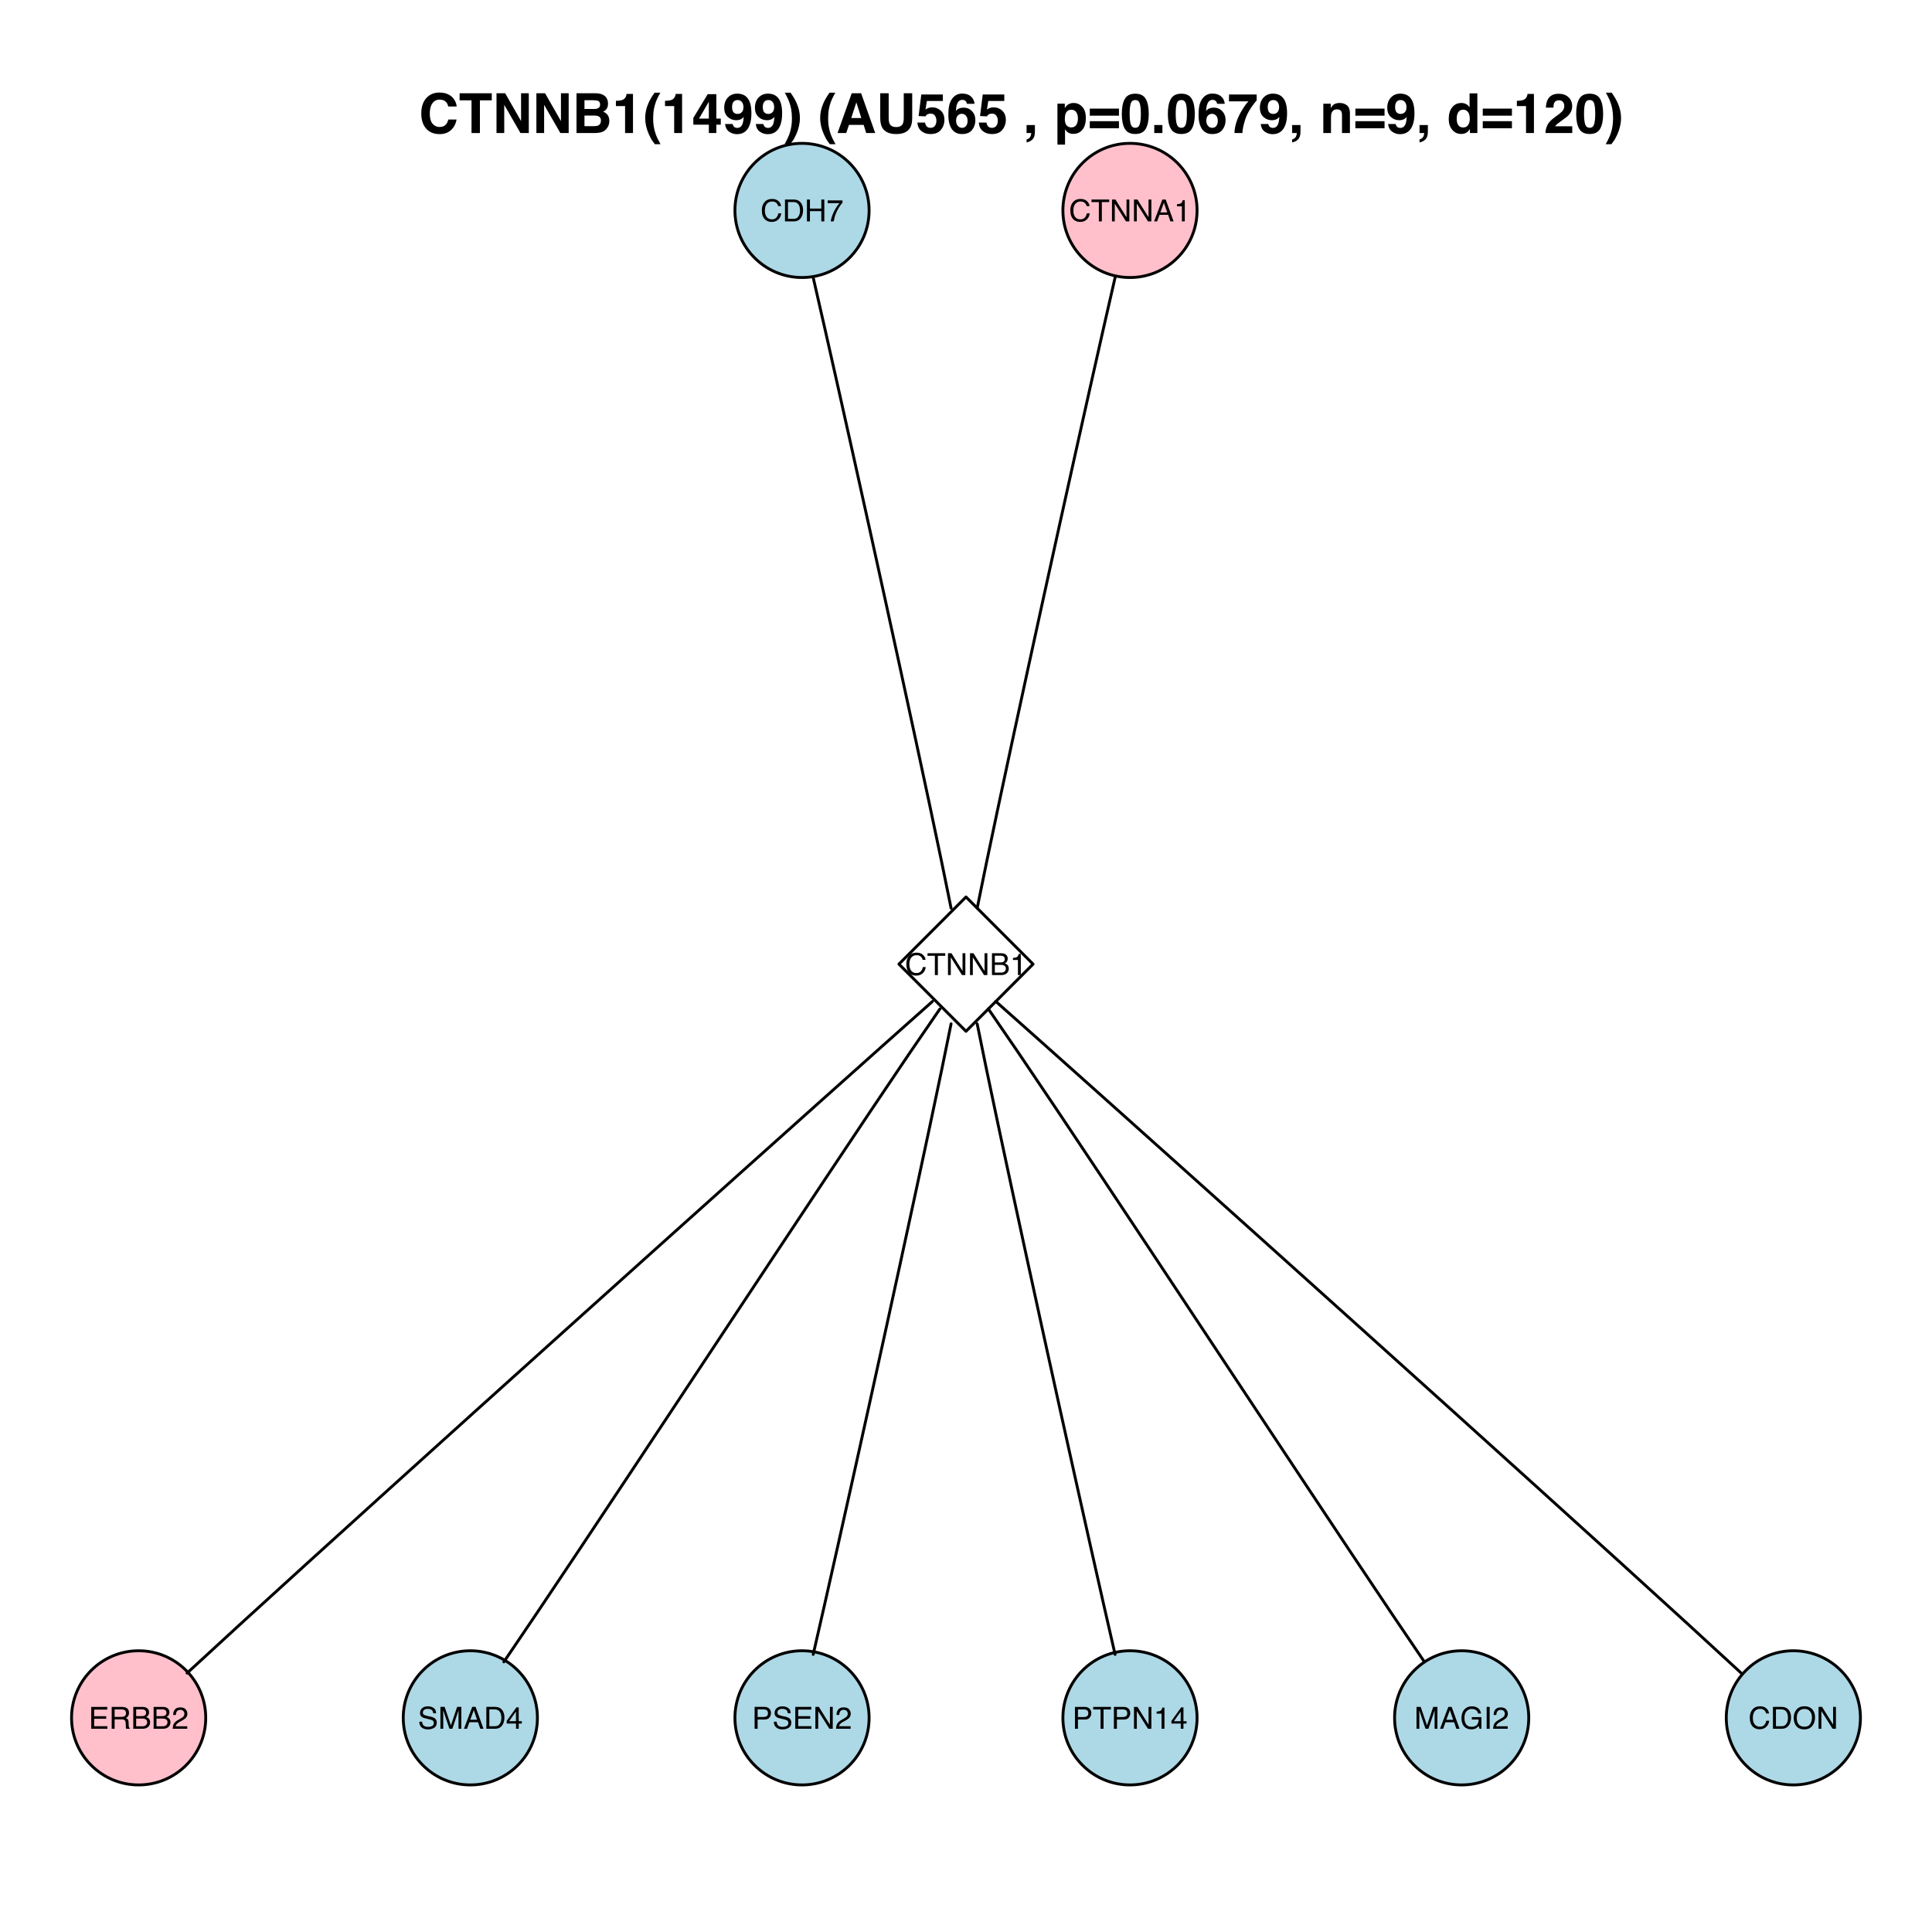 <?xml version="1.0" encoding="UTF-8"?>
<svg xmlns="http://www.w3.org/2000/svg" xmlns:xlink="http://www.w3.org/1999/xlink" width="504pt" height="504pt" viewBox="0 0 504 504" version="1.1">
<defs>
<g>
<symbol overflow="visible" id="glyph0-0">
<path style="stroke:none;" d="M 0.25 0 L 0.25 -5.703 L 4.781 -5.703 L 4.781 0 Z M 4.062 -0.719 L 4.062 -4.984 L 0.969 -4.984 L 0.969 -0.719 Z "/>
</symbol>
<symbol overflow="visible" id="glyph0-1">
<path style="stroke:none;" d="M 3.016 -5.859 C 3.734 -5.859 4.289 -5.664 4.688 -5.281 C 5.094 -4.906 5.316 -4.473 5.359 -3.984 L 4.609 -3.984 C 4.516 -4.359 4.336 -4.648 4.078 -4.859 C 3.828 -5.078 3.473 -5.188 3.016 -5.188 C 2.453 -5.188 2 -4.988 1.656 -4.594 C 1.312 -4.195 1.141 -3.594 1.141 -2.781 C 1.141 -2.113 1.297 -1.57 1.609 -1.156 C 1.922 -0.738 2.383 -0.531 3 -0.531 C 3.57 -0.531 4.004 -0.75 4.297 -1.188 C 4.461 -1.414 4.582 -1.719 4.656 -2.094 L 5.406 -2.094 C 5.344 -1.5 5.117 -1 4.734 -0.594 C 4.285 -0.102 3.676 0.141 2.906 0.141 C 2.25 0.141 1.691 -0.055 1.234 -0.453 C 0.641 -0.984 0.344 -1.801 0.344 -2.906 C 0.344 -3.75 0.566 -4.441 1.016 -4.984 C 1.492 -5.566 2.16 -5.859 3.016 -5.859 Z M 2.859 -5.859 Z "/>
</symbol>
<symbol overflow="visible" id="glyph0-2">
<path style="stroke:none;" d="M 2.797 -0.656 C 3.055 -0.656 3.27 -0.68 3.438 -0.734 C 3.738 -0.836 3.984 -1.035 4.172 -1.328 C 4.328 -1.555 4.441 -1.848 4.516 -2.203 C 4.547 -2.422 4.562 -2.625 4.562 -2.812 C 4.562 -3.52 4.422 -4.066 4.141 -4.453 C 3.859 -4.848 3.406 -5.047 2.781 -5.047 L 1.422 -5.047 L 1.422 -0.656 Z M 0.641 -5.703 L 2.953 -5.703 C 3.734 -5.703 4.344 -5.426 4.781 -4.875 C 5.164 -4.363 5.359 -3.719 5.359 -2.938 C 5.359 -2.332 5.242 -1.785 5.016 -1.297 C 4.609 -0.43 3.914 0 2.938 0 L 0.641 0 Z "/>
</symbol>
<symbol overflow="visible" id="glyph0-3">
<path style="stroke:none;" d="M 0.625 -5.703 L 1.406 -5.703 L 1.406 -3.344 L 4.375 -3.344 L 4.375 -5.703 L 5.156 -5.703 L 5.156 0 L 4.375 0 L 4.375 -2.672 L 1.406 -2.672 L 1.406 0 L 0.625 0 Z "/>
</symbol>
<symbol overflow="visible" id="glyph0-4">
<path style="stroke:none;" d="M 4.156 -5.469 L 4.156 -4.859 C 3.977 -4.68 3.738 -4.379 3.438 -3.953 C 3.145 -3.523 2.883 -3.062 2.656 -2.562 C 2.438 -2.082 2.266 -1.641 2.141 -1.234 C 2.066 -0.984 1.973 -0.57 1.859 0 L 1.078 0 C 1.254 -1.062 1.645 -2.117 2.25 -3.172 C 2.602 -3.785 2.973 -4.316 3.359 -4.766 L 0.297 -4.766 L 0.297 -5.469 Z "/>
</symbol>
<symbol overflow="visible" id="glyph0-5">
<path style="stroke:none;" d="M 4.75 -5.703 L 4.75 -5.031 L 2.828 -5.031 L 2.828 0 L 2.047 0 L 2.047 -5.031 L 0.125 -5.031 L 0.125 -5.703 Z "/>
</symbol>
<symbol overflow="visible" id="glyph0-6">
<path style="stroke:none;" d="M 0.609 -5.703 L 1.516 -5.703 L 4.406 -1.078 L 4.406 -5.703 L 5.141 -5.703 L 5.141 0 L 4.266 0 L 1.344 -4.625 L 1.344 0 L 0.609 0 Z M 2.812 -5.703 Z "/>
</symbol>
<symbol overflow="visible" id="glyph0-7">
<path style="stroke:none;" d="M 3.531 -2.344 L 2.672 -4.859 L 1.75 -2.344 Z M 2.266 -5.703 L 3.141 -5.703 L 5.203 0 L 4.359 0 L 3.781 -1.703 L 1.531 -1.703 L 0.906 0 L 0.109 0 Z M 2.656 -5.703 Z "/>
</symbol>
<symbol overflow="visible" id="glyph0-8">
<path style="stroke:none;" d="M 0.766 -3.938 L 0.766 -4.469 C 1.266 -4.52 1.613 -4.602 1.812 -4.719 C 2.008 -4.832 2.16 -5.102 2.266 -5.531 L 2.812 -5.531 L 2.812 0 L 2.062 0 L 2.062 -3.938 Z "/>
</symbol>
<symbol overflow="visible" id="glyph0-9">
<path style="stroke:none;" d="M 2.75 -3.297 C 3.07 -3.297 3.328 -3.336 3.516 -3.422 C 3.797 -3.566 3.938 -3.828 3.938 -4.203 C 3.938 -4.566 3.785 -4.816 3.484 -4.953 C 3.316 -5.023 3.062 -5.062 2.719 -5.062 L 1.344 -5.062 L 1.344 -3.297 Z M 3.016 -0.656 C 3.484 -0.656 3.816 -0.797 4.016 -1.078 C 4.148 -1.242 4.219 -1.453 4.219 -1.703 C 4.219 -2.117 4.031 -2.398 3.656 -2.547 C 3.457 -2.629 3.195 -2.672 2.875 -2.672 L 1.344 -2.672 L 1.344 -0.656 Z M 0.594 -5.703 L 3.031 -5.703 C 3.695 -5.703 4.176 -5.504 4.469 -5.109 C 4.625 -4.867 4.703 -4.598 4.703 -4.297 C 4.703 -3.93 4.602 -3.633 4.406 -3.406 C 4.301 -3.281 4.148 -3.172 3.953 -3.078 C 4.242 -2.961 4.461 -2.832 4.609 -2.688 C 4.859 -2.445 4.984 -2.109 4.984 -1.672 C 4.984 -1.297 4.867 -0.961 4.641 -0.672 C 4.297 -0.223 3.75 0 3 0 L 0.594 0 Z "/>
</symbol>
<symbol overflow="visible" id="glyph0-10">
<path style="stroke:none;" d="M 0.672 -5.703 L 4.844 -5.703 L 4.844 -5 L 1.438 -5 L 1.438 -3.281 L 4.578 -3.281 L 4.578 -2.609 L 1.438 -2.609 L 1.438 -0.672 L 4.891 -0.672 L 4.891 0 L 0.672 0 Z M 2.781 -5.703 Z "/>
</symbol>
<symbol overflow="visible" id="glyph0-11">
<path style="stroke:none;" d="M 3.266 -3.094 C 3.617 -3.094 3.898 -3.164 4.109 -3.312 C 4.328 -3.457 4.438 -3.719 4.438 -4.094 C 4.438 -4.5 4.285 -4.773 3.984 -4.922 C 3.828 -5.004 3.617 -5.047 3.359 -5.047 L 1.469 -5.047 L 1.469 -3.094 Z M 0.703 -5.703 L 3.344 -5.703 C 3.77 -5.703 4.129 -5.641 4.422 -5.516 C 4.953 -5.273 5.219 -4.828 5.219 -4.172 C 5.219 -3.828 5.145 -3.547 5 -3.328 C 4.863 -3.109 4.672 -2.93 4.422 -2.797 C 4.641 -2.711 4.805 -2.594 4.922 -2.438 C 5.035 -2.289 5.098 -2.055 5.109 -1.734 L 5.141 -0.969 C 5.141 -0.75 5.156 -0.586 5.188 -0.484 C 5.238 -0.297 5.32 -0.176 5.438 -0.125 L 5.438 0 L 4.484 0 C 4.461 -0.051 4.441 -0.113 4.422 -0.188 C 4.41 -0.27 4.398 -0.422 4.391 -0.641 L 4.344 -1.594 C 4.32 -1.969 4.18 -2.219 3.922 -2.344 C 3.773 -2.414 3.547 -2.453 3.234 -2.453 L 1.469 -2.453 L 1.469 0 L 0.703 0 Z "/>
</symbol>
<symbol overflow="visible" id="glyph0-12">
<path style="stroke:none;" d="M 0.25 0 C 0.27 -0.477 0.363 -0.895 0.531 -1.25 C 0.707 -1.602 1.047 -1.926 1.547 -2.219 L 2.297 -2.656 C 2.629 -2.844 2.863 -3.004 3 -3.141 C 3.207 -3.359 3.312 -3.609 3.312 -3.891 C 3.312 -4.211 3.211 -4.469 3.016 -4.656 C 2.828 -4.844 2.57 -4.938 2.25 -4.938 C 1.77 -4.938 1.441 -4.754 1.266 -4.391 C 1.16 -4.203 1.102 -3.938 1.094 -3.594 L 0.391 -3.594 C 0.391 -4.07 0.477 -4.461 0.656 -4.766 C 0.957 -5.305 1.488 -5.578 2.25 -5.578 C 2.895 -5.578 3.363 -5.406 3.656 -5.062 C 3.945 -4.719 4.094 -4.336 4.094 -3.922 C 4.094 -3.473 3.938 -3.086 3.625 -2.766 C 3.438 -2.586 3.113 -2.367 2.656 -2.109 L 2.109 -1.812 C 1.859 -1.664 1.66 -1.531 1.516 -1.406 C 1.254 -1.188 1.094 -0.938 1.031 -0.656 L 4.062 -0.656 L 4.062 0 Z "/>
</symbol>
<symbol overflow="visible" id="glyph0-13">
<path style="stroke:none;" d="M 1.109 -1.844 C 1.129 -1.52 1.207 -1.254 1.344 -1.047 C 1.594 -0.672 2.039 -0.484 2.688 -0.484 C 2.977 -0.484 3.242 -0.523 3.484 -0.609 C 3.941 -0.766 4.172 -1.051 4.172 -1.469 C 4.172 -1.781 4.078 -2.004 3.891 -2.141 C 3.691 -2.266 3.383 -2.375 2.969 -2.469 L 2.188 -2.656 C 1.688 -2.758 1.332 -2.883 1.125 -3.031 C 0.758 -3.258 0.578 -3.613 0.578 -4.094 C 0.578 -4.602 0.754 -5.02 1.109 -5.344 C 1.461 -5.676 1.961 -5.844 2.609 -5.844 C 3.211 -5.844 3.723 -5.695 4.141 -5.406 C 4.555 -5.125 4.766 -4.664 4.766 -4.031 L 4.031 -4.031 C 4 -4.332 3.922 -4.566 3.797 -4.734 C 3.555 -5.035 3.156 -5.188 2.594 -5.188 C 2.133 -5.188 1.805 -5.086 1.609 -4.891 C 1.41 -4.703 1.312 -4.477 1.312 -4.219 C 1.312 -3.945 1.426 -3.742 1.656 -3.609 C 1.812 -3.523 2.156 -3.422 2.688 -3.297 L 3.5 -3.125 C 3.883 -3.031 4.18 -2.906 4.391 -2.75 C 4.754 -2.488 4.938 -2.102 4.938 -1.594 C 4.938 -0.969 4.703 -0.516 4.234 -0.234 C 3.773 0.035 3.242 0.172 2.641 0.172 C 1.93 0.172 1.375 -0.008 0.969 -0.375 C 0.57 -0.738 0.379 -1.227 0.391 -1.844 Z M 2.672 -5.859 Z "/>
</symbol>
<symbol overflow="visible" id="glyph0-14">
<path style="stroke:none;" d="M 0.594 -5.703 L 1.688 -5.703 L 3.328 -0.875 L 4.953 -5.703 L 6.047 -5.703 L 6.047 0 L 5.312 0 L 5.312 -3.359 C 5.312 -3.484 5.312 -3.676 5.312 -3.938 C 5.32 -4.207 5.328 -4.5 5.328 -4.812 L 3.703 0 L 2.938 0 L 1.312 -4.812 L 1.312 -4.641 C 1.312 -4.492 1.312 -4.273 1.312 -3.984 C 1.32 -3.703 1.328 -3.492 1.328 -3.359 L 1.328 0 L 0.594 0 Z "/>
</symbol>
<symbol overflow="visible" id="glyph0-15">
<path style="stroke:none;" d="M 2.625 -1.969 L 2.625 -4.484 L 0.844 -1.969 Z M 2.641 0 L 2.641 -1.359 L 0.203 -1.359 L 0.203 -2.047 L 2.75 -5.578 L 3.344 -5.578 L 3.344 -1.969 L 4.156 -1.969 L 4.156 -1.359 L 3.344 -1.359 L 3.344 0 Z "/>
</symbol>
<symbol overflow="visible" id="glyph0-16">
<path style="stroke:none;" d="M 0.672 -5.703 L 3.25 -5.703 C 3.75 -5.703 4.156 -5.555 4.469 -5.266 C 4.781 -4.984 4.938 -4.582 4.938 -4.062 C 4.938 -3.625 4.797 -3.238 4.516 -2.906 C 4.242 -2.57 3.82 -2.406 3.25 -2.406 L 1.453 -2.406 L 1.453 0 L 0.672 0 Z M 4.156 -4.062 C 4.156 -4.477 4 -4.766 3.688 -4.922 C 3.52 -5.004 3.285 -5.047 2.984 -5.047 L 1.453 -5.047 L 1.453 -3.062 L 2.984 -3.062 C 3.336 -3.062 3.617 -3.133 3.828 -3.281 C 4.047 -3.426 4.156 -3.688 4.156 -4.062 Z "/>
</symbol>
<symbol overflow="visible" id="glyph0-17">
<path style="stroke:none;" d="M 3.078 -5.859 C 3.609 -5.859 4.07 -5.754 4.469 -5.547 C 5.031 -5.242 5.375 -4.723 5.5 -3.984 L 4.734 -3.984 C 4.641 -4.398 4.445 -4.703 4.156 -4.891 C 3.863 -5.078 3.492 -5.172 3.047 -5.172 C 2.523 -5.172 2.082 -4.973 1.719 -4.578 C 1.352 -4.18 1.172 -3.594 1.172 -2.812 C 1.172 -2.133 1.316 -1.582 1.609 -1.156 C 1.91 -0.727 2.398 -0.516 3.078 -0.516 C 3.598 -0.516 4.023 -0.66 4.359 -0.953 C 4.691 -1.254 4.863 -1.738 4.875 -2.406 L 3.094 -2.406 L 3.094 -3.047 L 5.594 -3.047 L 5.594 0 L 5.094 0 L 4.906 -0.734 C 4.645 -0.441 4.414 -0.242 4.219 -0.141 C 3.875 0.055 3.441 0.156 2.922 0.156 C 2.242 0.156 1.664 -0.062 1.188 -0.5 C 0.656 -1.051 0.391 -1.805 0.391 -2.766 C 0.391 -3.723 0.645 -4.484 1.156 -5.047 C 1.656 -5.586 2.297 -5.859 3.078 -5.859 Z M 2.938 -5.859 Z "/>
</symbol>
<symbol overflow="visible" id="glyph0-18">
<path style="stroke:none;" d="M 0.781 -5.703 L 1.562 -5.703 L 1.562 0 L 0.781 0 Z "/>
</symbol>
<symbol overflow="visible" id="glyph0-19">
<path style="stroke:none;" d="M 3.062 -5.859 C 4.07 -5.859 4.816 -5.535 5.297 -4.891 C 5.68 -4.379 5.875 -3.734 5.875 -2.953 C 5.875 -2.098 5.656 -1.391 5.219 -0.828 C 4.719 -0.16 3.992 0.172 3.047 0.172 C 2.172 0.172 1.484 -0.117 0.984 -0.703 C 0.535 -1.266 0.312 -1.973 0.312 -2.828 C 0.312 -3.598 0.504 -4.254 0.891 -4.797 C 1.379 -5.504 2.102 -5.859 3.062 -5.859 Z M 3.141 -0.531 C 3.828 -0.531 4.32 -0.77 4.625 -1.25 C 4.926 -1.738 5.078 -2.301 5.078 -2.938 C 5.078 -3.613 4.898 -4.156 4.547 -4.562 C 4.203 -4.969 3.723 -5.172 3.109 -5.172 C 2.523 -5.172 2.047 -4.969 1.672 -4.562 C 1.297 -4.156 1.109 -3.555 1.109 -2.766 C 1.109 -2.141 1.266 -1.609 1.578 -1.172 C 1.898 -0.742 2.422 -0.531 3.141 -0.531 Z M 3.094 -5.859 Z "/>
</symbol>
<symbol overflow="visible" id="glyph1-0">
<path style="stroke:none;" d="M 1.078 0 L 1.078 -10.375 L 9.438 -10.375 L 9.438 0 Z M 8.141 -1.297 L 8.141 -9.078 L 2.375 -9.078 L 2.375 -1.297 Z "/>
</symbol>
<symbol overflow="visible" id="glyph1-1">
<path style="stroke:none;" d="M 0.641 -5.094 C 0.641 -6.906 1.129 -8.301 2.109 -9.281 C 2.953 -10.133 4.023 -10.562 5.328 -10.562 C 7.066 -10.562 8.344 -9.988 9.156 -8.844 C 9.594 -8.207 9.832 -7.566 9.875 -6.922 L 7.703 -6.922 C 7.555 -7.41 7.375 -7.785 7.156 -8.047 C 6.758 -8.492 6.176 -8.719 5.406 -8.719 C 4.625 -8.719 4.004 -8.398 3.547 -7.766 C 3.086 -7.129 2.859 -6.227 2.859 -5.062 C 2.859 -3.895 3.098 -3.02 3.578 -2.438 C 4.066 -1.863 4.68 -1.578 5.422 -1.578 C 6.18 -1.578 6.758 -1.828 7.156 -2.328 C 7.375 -2.598 7.555 -3 7.703 -3.531 L 9.844 -3.531 C 9.656 -2.406 9.176 -1.488 8.406 -0.781 C 7.633 -0.07 6.645 0.281 5.438 0.281 C 3.945 0.281 2.773 -0.191 1.922 -1.141 C 1.066 -2.109 0.641 -3.426 0.641 -5.094 Z M 5.266 -10.688 Z "/>
</symbol>
<symbol overflow="visible" id="glyph1-2">
<path style="stroke:none;" d="M 8.625 -10.375 L 8.625 -8.531 L 5.531 -8.531 L 5.531 0 L 3.344 0 L 3.344 -8.531 L 0.234 -8.531 L 0.234 -10.375 Z "/>
</symbol>
<symbol overflow="visible" id="glyph1-3">
<path style="stroke:none;" d="M 1.062 -10.375 L 3.328 -10.375 L 7.469 -3.125 L 7.469 -10.375 L 9.484 -10.375 L 9.484 0 L 7.312 0 L 3.078 -7.359 L 3.078 0 L 1.062 0 Z M 5.359 -10.391 Z "/>
</symbol>
<symbol overflow="visible" id="glyph1-4">
<path style="stroke:none;" d="M 3.203 -8.562 L 3.203 -6.281 L 5.75 -6.281 C 6.195 -6.281 6.562 -6.363 6.844 -6.531 C 7.133 -6.707 7.281 -7.016 7.281 -7.453 C 7.281 -7.93 7.094 -8.25 6.719 -8.406 C 6.395 -8.508 5.984 -8.562 5.484 -8.562 Z M 3.203 -4.562 L 3.203 -1.797 L 5.75 -1.797 C 6.195 -1.797 6.551 -1.859 6.812 -1.984 C 7.27 -2.211 7.5 -2.645 7.5 -3.281 C 7.5 -3.82 7.273 -4.191 6.828 -4.391 C 6.578 -4.504 6.227 -4.562 5.781 -4.562 Z M 6.172 -10.375 C 7.441 -10.352 8.344 -9.984 8.875 -9.266 C 9.188 -8.828 9.344 -8.301 9.344 -7.688 C 9.344 -7.051 9.188 -6.539 8.875 -6.156 C 8.695 -5.938 8.43 -5.738 8.078 -5.562 C 8.609 -5.375 9.008 -5.07 9.281 -4.656 C 9.551 -4.238 9.688 -3.727 9.688 -3.125 C 9.688 -2.508 9.531 -1.961 9.219 -1.484 C 9.02 -1.148 8.773 -0.875 8.484 -0.656 C 8.148 -0.406 7.754 -0.234 7.297 -0.141 C 6.848 -0.047 6.359 0 5.828 0 L 1.125 0 L 1.125 -10.375 Z "/>
</symbol>
<symbol overflow="visible" id="glyph1-5">
<path style="stroke:none;" d="M 1 -7.031 L 1 -8.406 C 1.633 -8.426 2.078 -8.469 2.328 -8.531 C 2.734 -8.613 3.062 -8.789 3.312 -9.062 C 3.488 -9.238 3.617 -9.484 3.703 -9.797 C 3.754 -9.973 3.781 -10.109 3.781 -10.203 L 5.453 -10.203 L 5.453 0 L 3.391 0 L 3.391 -7.031 Z "/>
</symbol>
<symbol overflow="visible" id="glyph1-6">
<path style="stroke:none;" d="M 1.453 -7.75 C 1.816 -8.613 2.359 -9.539 3.078 -10.531 L 4.594 -10.531 L 4.156 -9.75 C 3.562 -8.664 3.148 -7.531 2.922 -6.344 C 2.773 -5.562 2.703 -4.711 2.703 -3.797 C 2.703 -2.359 2.91 -1.039 3.328 0.156 C 3.566 0.875 4 1.789 4.625 2.906 L 3.141 2.906 L 2.641 2.219 C 2.316 1.812 1.973 1.195 1.609 0.375 C 0.953 -1.082 0.625 -2.516 0.625 -3.922 C 0.625 -5.211 0.898 -6.488 1.453 -7.75 Z "/>
</symbol>
<symbol overflow="visible" id="glyph1-7">
<path style="stroke:none;" d="M 7.531 -2.188 L 6.375 -2.188 L 6.375 0 L 4.422 0 L 4.422 -2.188 L 0.375 -2.188 L 0.375 -3.953 L 4.125 -10.141 L 6.375 -10.141 L 6.375 -3.766 L 7.531 -3.766 Z M 4.422 -3.766 L 4.422 -8.172 L 1.859 -3.766 Z "/>
</symbol>
<symbol overflow="visible" id="glyph1-8">
<path style="stroke:none;" d="M 0.422 -6.609 C 0.422 -7.703 0.738 -8.586 1.375 -9.266 C 2.008 -9.941 2.828 -10.281 3.828 -10.281 C 5.379 -10.281 6.445 -9.594 7.031 -8.219 C 7.352 -7.445 7.516 -6.426 7.516 -5.156 C 7.516 -3.914 7.359 -2.883 7.047 -2.062 C 6.441 -0.488 5.344 0.297 3.75 0.297 C 2.977 0.297 2.285 0.07 1.672 -0.375 C 1.066 -0.832 0.723 -1.492 0.641 -2.359 L 2.625 -2.359 C 2.676 -2.055 2.801 -1.812 3 -1.625 C 3.207 -1.438 3.484 -1.344 3.828 -1.344 C 4.492 -1.344 4.957 -1.711 5.219 -2.453 C 5.363 -2.848 5.457 -3.438 5.5 -4.219 C 5.312 -3.988 5.117 -3.812 4.922 -3.688 C 4.547 -3.457 4.082 -3.344 3.531 -3.344 C 2.719 -3.344 1.992 -3.625 1.359 -4.188 C 0.734 -4.75 0.422 -5.555 0.422 -6.609 Z M 3.969 -4.984 C 4.238 -4.984 4.5 -5.062 4.75 -5.219 C 5.207 -5.508 5.438 -6.016 5.438 -6.734 C 5.438 -7.305 5.301 -7.758 5.031 -8.094 C 4.758 -8.438 4.391 -8.609 3.922 -8.609 C 3.578 -8.609 3.281 -8.516 3.031 -8.328 C 2.656 -8.023 2.469 -7.516 2.469 -6.797 C 2.469 -6.191 2.586 -5.738 2.828 -5.438 C 3.078 -5.133 3.457 -4.984 3.969 -4.984 Z "/>
</symbol>
<symbol overflow="visible" id="glyph1-9">
<path style="stroke:none;" d="M 1.688 -10.531 C 2.406 -9.539 2.945 -8.613 3.312 -7.75 C 3.863 -6.488 4.141 -5.211 4.141 -3.922 C 4.141 -2.516 3.816 -1.082 3.172 0.375 C 2.797 1.195 2.445 1.812 2.125 2.219 L 1.625 2.906 L 0.141 2.906 C 0.766 1.789 1.195 0.875 1.438 0.156 C 1.852 -1.039 2.062 -2.359 2.062 -3.797 C 2.062 -4.711 1.988 -5.562 1.844 -6.344 C 1.613 -7.531 1.203 -8.664 0.609 -9.75 L 0.188 -10.531 Z "/>
</symbol>
<symbol overflow="visible" id="glyph1-10">
<path style="stroke:none;" d=""/>
</symbol>
<symbol overflow="visible" id="glyph1-11">
<path style="stroke:none;" d="M 3.938 -3.922 L 6.562 -3.922 L 5.266 -8 Z M 4.062 -10.375 L 6.516 -10.375 L 10.188 0 L 7.844 0 L 7.172 -2.125 L 3.344 -2.125 L 2.625 0 L 0.359 0 Z M 5.281 -10.375 Z "/>
</symbol>
<symbol overflow="visible" id="glyph1-12">
<path style="stroke:none;" d="M 1.094 -10.375 L 3.297 -10.375 L 3.297 -4 C 3.297 -3.281 3.379 -2.758 3.547 -2.438 C 3.816 -1.852 4.391 -1.562 5.266 -1.562 C 6.141 -1.562 6.711 -1.852 6.984 -2.438 C 7.148 -2.758 7.234 -3.281 7.234 -4 L 7.234 -10.375 L 9.438 -10.375 L 9.438 -4 C 9.438 -2.895 9.266 -2.035 8.922 -1.422 C 8.285 -0.297 7.066 0.266 5.266 0.266 C 3.473 0.266 2.254 -0.297 1.609 -1.422 C 1.266 -2.035 1.094 -2.895 1.094 -4 Z M 5.266 -10.375 Z "/>
</symbol>
<symbol overflow="visible" id="glyph1-13">
<path style="stroke:none;" d="M 2.375 -2.734 C 2.457 -2.297 2.609 -1.957 2.828 -1.719 C 3.055 -1.477 3.383 -1.359 3.812 -1.359 C 4.312 -1.359 4.691 -1.531 4.953 -1.875 C 5.211 -2.227 5.344 -2.672 5.344 -3.203 C 5.344 -3.723 5.219 -4.16 4.969 -4.516 C 4.727 -4.879 4.352 -5.062 3.844 -5.062 C 3.594 -5.062 3.379 -5.031 3.203 -4.969 C 2.891 -4.852 2.656 -4.645 2.5 -4.344 L 0.703 -4.438 L 1.406 -10.062 L 7.031 -10.062 L 7.031 -8.359 L 2.859 -8.359 L 2.5 -6.141 C 2.812 -6.336 3.051 -6.469 3.219 -6.531 C 3.508 -6.645 3.863 -6.703 4.281 -6.703 C 5.125 -6.703 5.859 -6.414 6.484 -5.844 C 7.117 -5.281 7.438 -4.457 7.438 -3.375 C 7.438 -2.426 7.133 -1.582 6.531 -0.844 C 5.926 -0.102 5.02 0.266 3.812 0.266 C 2.844 0.266 2.047 0.004 1.422 -0.516 C 0.797 -1.035 0.445 -1.773 0.375 -2.734 Z "/>
</symbol>
<symbol overflow="visible" id="glyph1-14">
<path style="stroke:none;" d="M 2.469 -3.234 C 2.469 -2.68 2.613 -2.227 2.906 -1.875 C 3.195 -1.531 3.57 -1.359 4.031 -1.359 C 4.477 -1.359 4.828 -1.523 5.078 -1.859 C 5.336 -2.203 5.469 -2.641 5.469 -3.172 C 5.469 -3.766 5.32 -4.219 5.031 -4.531 C 4.738 -4.852 4.379 -5.016 3.953 -5.016 C 3.617 -5.016 3.316 -4.91 3.047 -4.703 C 2.66 -4.398 2.469 -3.91 2.469 -3.234 Z M 5.281 -7.625 C 5.281 -7.789 5.219 -7.973 5.094 -8.172 C 4.875 -8.492 4.547 -8.656 4.109 -8.656 C 3.461 -8.656 3 -8.289 2.719 -7.562 C 2.57 -7.156 2.469 -6.555 2.406 -5.766 C 2.656 -6.066 2.941 -6.285 3.266 -6.422 C 3.598 -6.555 3.977 -6.625 4.406 -6.625 C 5.312 -6.625 6.051 -6.316 6.625 -5.703 C 7.207 -5.086 7.5 -4.301 7.5 -3.344 C 7.5 -2.383 7.211 -1.539 6.641 -0.812 C 6.078 -0.094 5.195 0.266 4 0.266 C 2.719 0.266 1.77 -0.27 1.156 -1.344 C 0.688 -2.188 0.453 -3.27 0.453 -4.594 C 0.453 -5.375 0.484 -6.008 0.547 -6.5 C 0.66 -7.363 0.891 -8.082 1.234 -8.656 C 1.523 -9.145 1.906 -9.539 2.375 -9.844 C 2.844 -10.145 3.406 -10.297 4.062 -10.297 C 5.008 -10.297 5.766 -10.051 6.328 -9.562 C 6.891 -9.082 7.207 -8.438 7.281 -7.625 Z "/>
</symbol>
<symbol overflow="visible" id="glyph1-15">
<path style="stroke:none;" d="M 0.828 1.672 C 1.234 1.555 1.531 1.363 1.719 1.094 C 1.906 0.832 2.016 0.469 2.047 0 L 0.828 0 L 0.828 -2.094 L 3 -2.094 L 3 -0.281 C 3 0.039 2.957 0.375 2.875 0.719 C 2.789 1.062 2.633 1.363 2.406 1.625 C 2.156 1.895 1.859 2.098 1.516 2.234 C 1.18 2.367 0.953 2.438 0.828 2.438 Z "/>
</symbol>
<symbol overflow="visible" id="glyph1-16">
<path style="stroke:none;" d="M 6.219 -3.828 C 6.219 -4.422 6.082 -4.941 5.812 -5.391 C 5.539 -5.848 5.102 -6.078 4.5 -6.078 C 3.77 -6.078 3.27 -5.734 3 -5.047 C 2.863 -4.68 2.797 -4.219 2.797 -3.656 C 2.797 -2.77 3.031 -2.145 3.5 -1.781 C 3.781 -1.57 4.113 -1.469 4.5 -1.469 C 5.062 -1.469 5.488 -1.68 5.781 -2.109 C 6.07 -2.535 6.219 -3.109 6.219 -3.828 Z M 5.078 -7.844 C 5.973 -7.844 6.727 -7.508 7.344 -6.844 C 7.969 -6.188 8.281 -5.219 8.281 -3.938 C 8.281 -2.582 7.977 -1.551 7.375 -0.844 C 6.77 -0.133 5.988 0.219 5.031 0.219 C 4.414 0.219 3.91 0.066 3.516 -0.234 C 3.285 -0.41 3.066 -0.66 2.859 -0.984 L 2.859 3.016 L 0.875 3.016 L 0.875 -7.672 L 2.797 -7.672 L 2.797 -6.531 C 3.016 -6.863 3.242 -7.129 3.484 -7.328 C 3.93 -7.672 4.461 -7.844 5.078 -7.844 Z "/>
</symbol>
<symbol overflow="visible" id="glyph1-17">
<path style="stroke:none;" d="M 8.125 -6.375 L 8.125 -4.531 L 0.516 -4.531 L 0.516 -6.375 Z M 8.125 -3.094 L 8.125 -1.25 L 0.516 -1.25 L 0.516 -3.094 Z "/>
</symbol>
<symbol overflow="visible" id="glyph1-18">
<path style="stroke:none;" d="M 2.5 -5 C 2.5 -3.832 2.594 -2.938 2.781 -2.312 C 2.977 -1.688 3.375 -1.375 3.969 -1.375 C 4.562 -1.375 4.953 -1.688 5.141 -2.312 C 5.328 -2.938 5.422 -3.832 5.422 -5 C 5.422 -6.227 5.328 -7.133 5.141 -7.719 C 4.953 -8.312 4.562 -8.609 3.969 -8.609 C 3.375 -8.609 2.977 -8.312 2.781 -7.719 C 2.594 -7.133 2.5 -6.227 2.5 -5 Z M 3.969 -10.266 C 5.27 -10.266 6.18 -9.805 6.703 -8.891 C 7.223 -7.984 7.484 -6.688 7.484 -5 C 7.484 -3.312 7.223 -2.016 6.703 -1.109 C 6.18 -0.203 5.27 0.25 3.969 0.25 C 2.664 0.25 1.754 -0.203 1.234 -1.109 C 0.711 -2.016 0.453 -3.312 0.453 -5 C 0.453 -6.688 0.711 -7.984 1.234 -8.891 C 1.754 -9.805 2.664 -10.266 3.969 -10.266 Z "/>
</symbol>
<symbol overflow="visible" id="glyph1-19">
<path style="stroke:none;" d="M 0.906 -2.094 L 3.031 -2.094 L 3.031 0 L 0.906 0 Z "/>
</symbol>
<symbol overflow="visible" id="glyph1-20">
<path style="stroke:none;" d="M 7.594 -8.5 C 7.289 -8.195 6.875 -7.664 6.344 -6.906 C 5.812 -6.156 5.363 -5.379 5 -4.578 C 4.719 -3.941 4.461 -3.164 4.234 -2.25 C 4.004 -1.332 3.891 -0.582 3.891 0 L 1.797 0 C 1.859 -1.832 2.461 -3.734 3.609 -5.703 C 4.336 -6.93 4.953 -7.785 5.453 -8.266 L 0.359 -8.266 L 0.391 -10.062 L 7.594 -10.062 Z "/>
</symbol>
<symbol overflow="visible" id="glyph1-21">
<path style="stroke:none;" d="M 5.188 -7.844 C 5.977 -7.844 6.625 -7.633 7.125 -7.219 C 7.633 -6.812 7.891 -6.125 7.891 -5.156 L 7.891 0 L 5.828 0 L 5.828 -4.656 C 5.828 -5.062 5.773 -5.375 5.672 -5.594 C 5.473 -5.988 5.098 -6.188 4.547 -6.188 C 3.867 -6.188 3.398 -5.895 3.141 -5.312 C 3.016 -5.008 2.953 -4.625 2.953 -4.156 L 2.953 0 L 0.953 0 L 0.953 -7.656 L 2.891 -7.656 L 2.891 -6.531 C 3.141 -6.926 3.379 -7.211 3.609 -7.391 C 4.023 -7.691 4.551 -7.844 5.188 -7.844 Z M 4.453 -7.875 Z "/>
</symbol>
<symbol overflow="visible" id="glyph1-22">
<path style="stroke:none;" d="M 3.766 -7.844 C 4.223 -7.844 4.633 -7.738 5 -7.531 C 5.363 -7.332 5.656 -7.055 5.875 -6.703 L 5.875 -10.359 L 7.906 -10.359 L 7.906 0 L 5.969 0 L 5.969 -1.062 C 5.676 -0.602 5.348 -0.27 4.984 -0.062 C 4.617 0.133 4.164 0.234 3.625 0.234 C 2.727 0.234 1.973 -0.125 1.359 -0.844 C 0.742 -1.57 0.438 -2.504 0.438 -3.641 C 0.438 -4.941 0.738 -5.969 1.344 -6.719 C 1.945 -7.469 2.754 -7.844 3.766 -7.844 Z M 4.203 -1.453 C 4.766 -1.453 5.191 -1.66 5.484 -2.078 C 5.785 -2.504 5.938 -3.051 5.938 -3.719 C 5.938 -4.656 5.695 -5.328 5.219 -5.734 C 4.938 -5.973 4.602 -6.094 4.219 -6.094 C 3.625 -6.094 3.191 -5.867 2.922 -5.422 C 2.648 -4.984 2.516 -4.438 2.516 -3.781 C 2.516 -3.07 2.648 -2.504 2.922 -2.078 C 3.203 -1.66 3.629 -1.453 4.203 -1.453 Z "/>
</symbol>
<symbol overflow="visible" id="glyph1-23">
<path style="stroke:none;" d="M 0.453 0 C 0.473 -0.727 0.629 -1.395 0.922 -2 C 1.203 -2.688 1.879 -3.41 2.953 -4.172 C 3.867 -4.828 4.461 -5.297 4.734 -5.578 C 5.148 -6.023 5.359 -6.516 5.359 -7.047 C 5.359 -7.484 5.238 -7.844 5 -8.125 C 4.77 -8.406 4.43 -8.547 3.984 -8.547 C 3.367 -8.547 2.953 -8.32 2.734 -7.875 C 2.609 -7.613 2.535 -7.195 2.516 -6.625 L 0.562 -6.625 C 0.594 -7.488 0.75 -8.188 1.031 -8.719 C 1.57 -9.738 2.523 -10.25 3.891 -10.25 C 4.961 -10.25 5.816 -9.945 6.453 -9.344 C 7.098 -8.75 7.422 -7.961 7.422 -6.984 C 7.422 -6.223 7.191 -5.551 6.734 -4.969 C 6.441 -4.57 5.957 -4.141 5.281 -3.672 L 4.484 -3.094 C 3.984 -2.738 3.641 -2.477 3.453 -2.312 C 3.266 -2.156 3.109 -1.973 2.984 -1.766 L 7.438 -1.766 L 7.438 0 Z "/>
</symbol>
</g>
</defs>
<g id="surface8438">
<rect x="0" y="0" width="504" height="504" style="fill:rgb(100%,100%,100%);fill-opacity:1;stroke:none;"/>
<path style="fill-rule:nonzero;fill:rgb(67.843%,84.706%,90.196%);fill-opacity:1;stroke-width:0.75;stroke-linecap:round;stroke-linejoin:round;stroke:rgb(0%,0%,0%);stroke-opacity:1;stroke-miterlimit:10;" d="M 226.723 54.895 C 226.723 64.559 218.887 72.395 209.223 72.395 C 199.559 72.395 191.723 64.559 191.723 54.895 C 191.723 45.23 199.559 37.395 209.223 37.395 C 218.887 37.395 226.723 45.23 226.723 54.895 "/>
<path style="fill-rule:nonzero;fill:rgb(100%,75.294%,79.608%);fill-opacity:1;stroke-width:0.75;stroke-linecap:round;stroke-linejoin:round;stroke:rgb(0%,0%,0%);stroke-opacity:1;stroke-miterlimit:10;" d="M 312.277 54.895 C 312.277 64.559 304.441 72.395 294.777 72.395 C 285.113 72.395 277.277 64.559 277.277 54.895 C 277.277 45.23 285.113 37.395 294.777 37.395 C 304.441 37.395 312.277 45.23 312.277 54.895 "/>
<path style="fill-rule:nonzero;fill:rgb(100%,75.294%,79.608%);fill-opacity:1;stroke-width:0.75;stroke-linecap:round;stroke-linejoin:round;stroke:rgb(0%,0%,0%);stroke-opacity:1;stroke-miterlimit:10;" d="M 53.668 448.133 C 53.668 457.797 45.832 465.633 36.168 465.633 C 26.5 465.633 18.668 457.797 18.668 448.133 C 18.668 438.469 26.5 430.633 36.168 430.633 C 45.832 430.633 53.668 438.469 53.668 448.133 "/>
<path style="fill-rule:nonzero;fill:rgb(67.843%,84.706%,90.196%);fill-opacity:1;stroke-width:0.75;stroke-linecap:round;stroke-linejoin:round;stroke:rgb(0%,0%,0%);stroke-opacity:1;stroke-miterlimit:10;" d="M 140.195 448.133 C 140.195 457.797 132.359 465.633 122.695 465.633 C 113.031 465.633 105.195 457.797 105.195 448.133 C 105.195 438.469 113.031 430.633 122.695 430.633 C 132.359 430.633 140.195 438.469 140.195 448.133 "/>
<path style="fill-rule:nonzero;fill:rgb(67.843%,84.706%,90.196%);fill-opacity:1;stroke-width:0.75;stroke-linecap:round;stroke-linejoin:round;stroke:rgb(0%,0%,0%);stroke-opacity:1;stroke-miterlimit:10;" d="M 226.723 448.133 C 226.723 457.797 218.887 465.633 209.223 465.633 C 199.559 465.633 191.723 457.797 191.723 448.133 C 191.723 438.469 199.559 430.633 209.223 430.633 C 218.887 430.633 226.723 438.469 226.723 448.133 "/>
<path style="fill-rule:nonzero;fill:rgb(67.843%,84.706%,90.196%);fill-opacity:1;stroke-width:0.75;stroke-linecap:round;stroke-linejoin:round;stroke:rgb(0%,0%,0%);stroke-opacity:1;stroke-miterlimit:10;" d="M 312.277 448.133 C 312.277 457.797 304.441 465.633 294.777 465.633 C 285.113 465.633 277.277 457.797 277.277 448.133 C 277.277 438.469 285.113 430.633 294.777 430.633 C 304.441 430.633 312.277 438.469 312.277 448.133 "/>
<path style="fill-rule:nonzero;fill:rgb(67.843%,84.706%,90.196%);fill-opacity:1;stroke-width:0.75;stroke-linecap:round;stroke-linejoin:round;stroke:rgb(0%,0%,0%);stroke-opacity:1;stroke-miterlimit:10;" d="M 398.805 448.133 C 398.805 457.797 390.969 465.633 381.305 465.633 C 371.641 465.633 363.805 457.797 363.805 448.133 C 363.805 438.469 371.641 430.633 381.305 430.633 C 390.969 430.633 398.805 438.469 398.805 448.133 "/>
<path style="fill-rule:nonzero;fill:rgb(67.843%,84.706%,90.196%);fill-opacity:1;stroke-width:0.75;stroke-linecap:round;stroke-linejoin:round;stroke:rgb(0%,0%,0%);stroke-opacity:1;stroke-miterlimit:10;" d="M 485.332 448.133 C 485.332 457.797 477.5 465.633 467.832 465.633 C 458.168 465.633 450.332 457.797 450.332 448.133 C 450.332 438.469 458.168 430.633 467.832 430.633 C 477.5 430.633 485.332 438.469 485.332 448.133 "/>
<path style="fill:none;stroke-width:0.75;stroke-linecap:round;stroke-linejoin:round;stroke:rgb(0%,0%,0%);stroke-opacity:1;stroke-miterlimit:10;" d="M 234.5 251.512 L 252 233.992 L 269.5 251.512 L 252 269.035 L 234.5 251.512 "/>
<g style="fill:rgb(0%,0%,0%);fill-opacity:1;">
  <use xlink:href="#glyph0-1" x="198.395" y="57.754"/>
  <use xlink:href="#glyph0-2" x="204.138" y="57.754"/>
  <use xlink:href="#glyph0-3" x="209.882" y="57.754"/>
  <use xlink:href="#glyph0-4" x="215.625" y="57.754"/>
</g>
<g style="fill:rgb(0%,0%,0%);fill-opacity:1;">
  <use xlink:href="#glyph0-1" x="278.867" y="57.754"/>
  <use xlink:href="#glyph0-5" x="284.611" y="57.754"/>
  <use xlink:href="#glyph0-6" x="289.469" y="57.754"/>
  <use xlink:href="#glyph0-6" x="295.212" y="57.754"/>
  <use xlink:href="#glyph0-7" x="300.956" y="57.754"/>
  <use xlink:href="#glyph0-8" x="306.26" y="57.754"/>
</g>
<g style="fill:rgb(0%,0%,0%);fill-opacity:1;">
  <use xlink:href="#glyph0-1" x="236.09" y="254.371"/>
  <use xlink:href="#glyph0-5" x="241.833" y="254.371"/>
  <use xlink:href="#glyph0-6" x="246.691" y="254.371"/>
  <use xlink:href="#glyph0-6" x="252.435" y="254.371"/>
  <use xlink:href="#glyph0-9" x="258.178" y="254.371"/>
  <use xlink:href="#glyph0-8" x="263.483" y="254.371"/>
</g>
<g style="fill:rgb(0%,0%,0%);fill-opacity:1;">
  <use xlink:href="#glyph0-10" x="23.129" y="450.984"/>
  <use xlink:href="#glyph0-11" x="28.434" y="450.984"/>
  <use xlink:href="#glyph0-9" x="34.177" y="450.984"/>
  <use xlink:href="#glyph0-9" x="39.482" y="450.984"/>
  <use xlink:href="#glyph0-12" x="44.786" y="450.984"/>
</g>
<g style="fill:rgb(0%,0%,0%);fill-opacity:1;">
  <use xlink:href="#glyph0-13" x="108.996" y="450.977"/>
  <use xlink:href="#glyph0-14" x="114.301" y="450.977"/>
  <use xlink:href="#glyph0-7" x="120.926" y="450.977"/>
  <use xlink:href="#glyph0-2" x="126.23" y="450.977"/>
  <use xlink:href="#glyph0-15" x="131.974" y="450.977"/>
</g>
<g style="fill:rgb(0%,0%,0%);fill-opacity:1;">
  <use xlink:href="#glyph0-16" x="196.184" y="450.977"/>
  <use xlink:href="#glyph0-13" x="201.488" y="450.977"/>
  <use xlink:href="#glyph0-10" x="206.793" y="450.977"/>
  <use xlink:href="#glyph0-6" x="212.098" y="450.977"/>
  <use xlink:href="#glyph0-12" x="217.841" y="450.977"/>
</g>
<g style="fill:rgb(0%,0%,0%);fill-opacity:1;">
  <use xlink:href="#glyph0-16" x="279.75" y="450.984"/>
  <use xlink:href="#glyph0-5" x="285.055" y="450.984"/>
  <use xlink:href="#glyph0-16" x="289.913" y="450.984"/>
  <use xlink:href="#glyph0-6" x="295.217" y="450.984"/>
  <use xlink:href="#glyph0-8" x="300.961" y="450.984"/>
  <use xlink:href="#glyph0-15" x="305.384" y="450.984"/>
</g>
<g style="fill:rgb(0%,0%,0%);fill-opacity:1;">
  <use xlink:href="#glyph0-14" x="368.93" y="450.984"/>
  <use xlink:href="#glyph0-7" x="375.555" y="450.984"/>
  <use xlink:href="#glyph0-17" x="380.859" y="450.984"/>
  <use xlink:href="#glyph0-18" x="387.046" y="450.984"/>
  <use xlink:href="#glyph0-12" x="389.255" y="450.984"/>
</g>
<g style="fill:rgb(0%,0%,0%);fill-opacity:1;">
  <use xlink:href="#glyph0-1" x="456.125" y="450.977"/>
  <use xlink:href="#glyph0-2" x="461.868" y="450.977"/>
  <use xlink:href="#glyph0-19" x="467.612" y="450.977"/>
  <use xlink:href="#glyph0-6" x="473.798" y="450.977"/>
</g>
<path style="fill:none;stroke-width:0.75;stroke-linecap:round;stroke-linejoin:round;stroke:rgb(0%,0%,0%);stroke-opacity:1;stroke-miterlimit:10;" d="M 212.141 72.414 L 215.09 85.324 L 218.586 100.828 L 222.48 118.25 L 226.621 136.906 L 230.855 156.125 L 235.027 175.227 L 238.992 193.531 L 242.598 210.367 L 245.688 225.055 L 248.109 236.914 "/>
<path style="fill:none;stroke-width:0.75;stroke-linecap:round;stroke-linejoin:round;stroke:rgb(0%,0%,0%);stroke-opacity:1;stroke-miterlimit:10;" d="M 290.891 72.414 L 287.938 85.324 L 284.441 100.828 L 280.547 118.25 L 276.406 136.906 L 272.172 156.125 L 268 175.227 L 264.035 193.531 L 260.43 210.367 L 257.34 225.055 L 254.918 236.914 "/>
<path style="fill:none;stroke-width:0.75;stroke-linecap:round;stroke-linejoin:round;stroke:rgb(0%,0%,0%);stroke-opacity:1;stroke-miterlimit:10;" d="M 243.25 261.246 L 230.586 272.512 L 213.695 287.598 L 193.594 305.59 L 171.305 325.582 L 147.852 346.66 L 124.25 367.91 L 101.523 388.43 L 80.695 407.297 L 62.781 423.609 L 48.805 436.453 "/>
<path style="fill:none;stroke-width:0.75;stroke-linecap:round;stroke-linejoin:round;stroke:rgb(0%,0%,0%);stroke-opacity:1;stroke-miterlimit:10;" d="M 245.195 263.195 L 237.258 274.77 L 227.203 289.691 L 215.539 307.16 L 202.773 326.375 L 189.414 346.539 L 175.965 366.844 L 162.938 386.496 L 150.836 404.695 L 140.168 420.641 L 131.445 433.531 "/>
<path style="fill:none;stroke-width:0.75;stroke-linecap:round;stroke-linejoin:round;stroke:rgb(0%,0%,0%);stroke-opacity:1;stroke-miterlimit:10;" d="M 248.109 267.086 L 245.688 278.945 L 242.598 293.633 L 238.992 310.469 L 235.027 328.773 L 230.855 347.875 L 226.621 367.094 L 222.48 385.75 L 218.586 403.172 L 215.09 418.676 L 212.141 431.586 "/>
<path style="fill:none;stroke-width:0.75;stroke-linecap:round;stroke-linejoin:round;stroke:rgb(0%,0%,0%);stroke-opacity:1;stroke-miterlimit:10;" d="M 254.918 267.086 L 257.34 278.945 L 260.43 293.633 L 264.035 310.469 L 268 328.773 L 272.172 347.875 L 276.406 367.094 L 280.547 385.75 L 284.441 403.172 L 287.938 418.676 L 290.891 431.586 "/>
<path style="fill:none;stroke-width:0.75;stroke-linecap:round;stroke-linejoin:round;stroke:rgb(0%,0%,0%);stroke-opacity:1;stroke-miterlimit:10;" d="M 257.832 263.195 L 265.77 274.77 L 275.824 289.691 L 287.488 307.16 L 300.254 326.375 L 313.613 346.539 L 327.062 366.844 L 340.094 386.496 L 352.191 404.695 L 362.859 420.641 L 371.582 433.531 "/>
<path style="fill:none;stroke-width:0.75;stroke-linecap:round;stroke-linejoin:round;stroke:rgb(0%,0%,0%);stroke-opacity:1;stroke-miterlimit:10;" d="M 259.777 261.246 L 272.441 272.512 L 289.332 287.598 L 309.434 305.59 L 331.723 325.582 L 355.176 346.66 L 378.777 367.91 L 401.504 388.43 L 422.332 407.297 L 440.246 423.609 L 454.223 436.453 "/>
<g style="fill:rgb(0%,0%,0%);fill-opacity:1;">
  <use xlink:href="#glyph1-1" x="109.258" y="34.707"/>
  <use xlink:href="#glyph1-2" x="119.662" y="34.707"/>
  <use xlink:href="#glyph1-3" x="128.461" y="34.707"/>
  <use xlink:href="#glyph1-3" x="138.865" y="34.707"/>
  <use xlink:href="#glyph1-4" x="149.269" y="34.707"/>
  <use xlink:href="#glyph1-5" x="159.673" y="34.707"/>
  <use xlink:href="#glyph1-6" x="167.685" y="34.707"/>
  <use xlink:href="#glyph1-5" x="172.482" y="34.707"/>
  <use xlink:href="#glyph1-7" x="180.494" y="34.707"/>
  <use xlink:href="#glyph1-8" x="188.506" y="34.707"/>
  <use xlink:href="#glyph1-8" x="196.518" y="34.707"/>
  <use xlink:href="#glyph1-9" x="204.53" y="34.707"/>
  <use xlink:href="#glyph1-10" x="209.328" y="34.707"/>
  <use xlink:href="#glyph1-6" x="213.33" y="34.707"/>
  <use xlink:href="#glyph1-11" x="218.128" y="34.707"/>
  <use xlink:href="#glyph1-12" x="228.531" y="34.707"/>
  <use xlink:href="#glyph1-13" x="238.935" y="34.707"/>
  <use xlink:href="#glyph1-14" x="246.947" y="34.707"/>
  <use xlink:href="#glyph1-13" x="254.959" y="34.707"/>
  <use xlink:href="#glyph1-10" x="262.971" y="34.707"/>
  <use xlink:href="#glyph1-15" x="266.974" y="34.707"/>
  <use xlink:href="#glyph1-10" x="270.976" y="34.707"/>
  <use xlink:href="#glyph1-16" x="274.979" y="34.707"/>
  <use xlink:href="#glyph1-17" x="283.779" y="34.707"/>
  <use xlink:href="#glyph1-18" x="292.192" y="34.707"/>
  <use xlink:href="#glyph1-19" x="300.204" y="34.707"/>
  <use xlink:href="#glyph1-18" x="304.206" y="34.707"/>
  <use xlink:href="#glyph1-14" x="312.219" y="34.707"/>
  <use xlink:href="#glyph1-20" x="320.231" y="34.707"/>
  <use xlink:href="#glyph1-8" x="328.243" y="34.707"/>
  <use xlink:href="#glyph1-15" x="336.255" y="34.707"/>
  <use xlink:href="#glyph1-10" x="340.257" y="34.707"/>
  <use xlink:href="#glyph1-21" x="344.26" y="34.707"/>
  <use xlink:href="#glyph1-17" x="353.06" y="34.707"/>
  <use xlink:href="#glyph1-8" x="361.473" y="34.707"/>
  <use xlink:href="#glyph1-15" x="369.485" y="34.707"/>
  <use xlink:href="#glyph1-10" x="373.487" y="34.707"/>
  <use xlink:href="#glyph1-22" x="377.49" y="34.707"/>
  <use xlink:href="#glyph1-17" x="386.29" y="34.707"/>
  <use xlink:href="#glyph1-5" x="394.703" y="34.707"/>
  <use xlink:href="#glyph1-23" x="402.715" y="34.707"/>
  <use xlink:href="#glyph1-18" x="410.727" y="34.707"/>
  <use xlink:href="#glyph1-9" x="418.739" y="34.707"/>
</g>
</g>
</svg>
